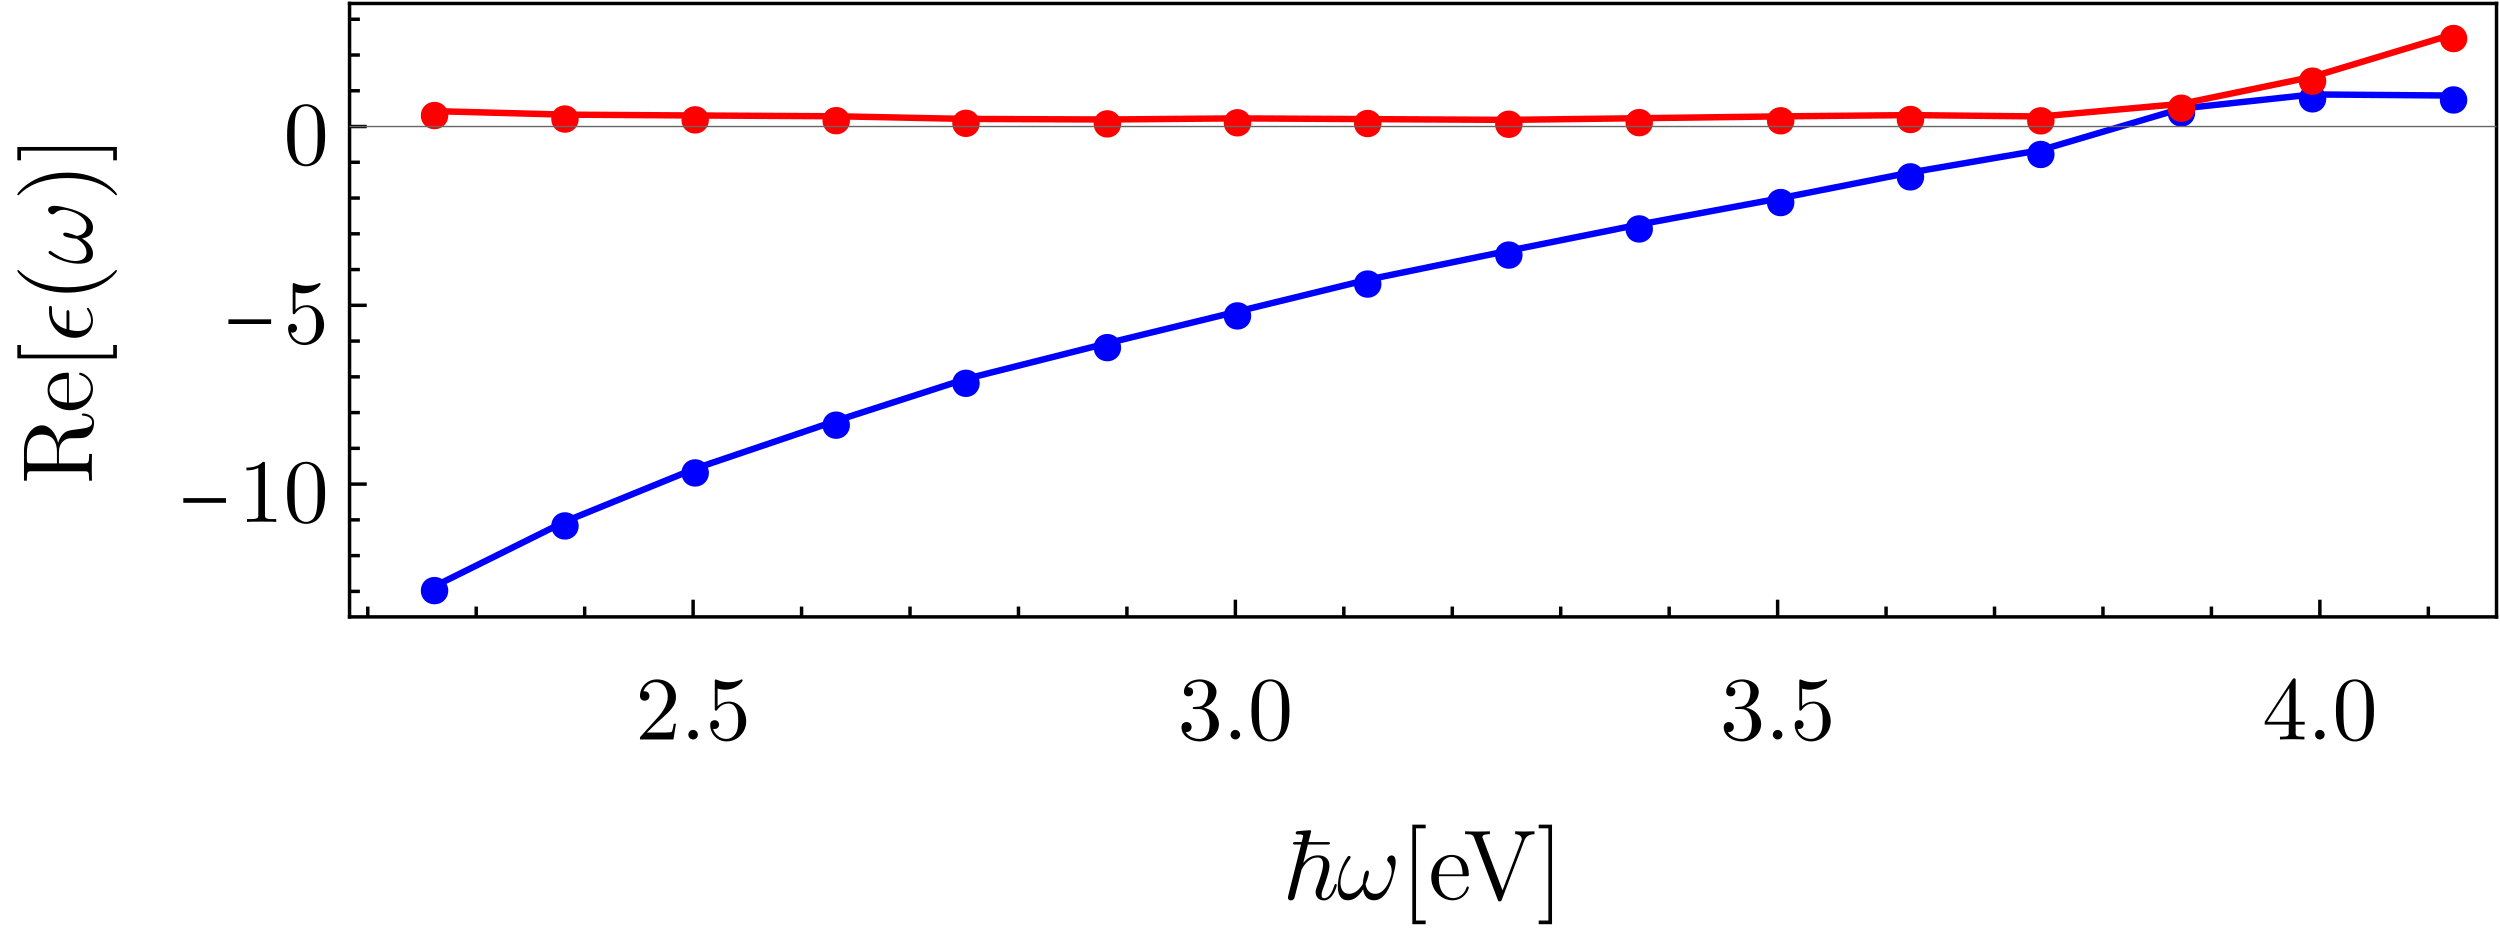 <?xml version="1.0" encoding="UTF-8"?>
<svg xmlns="http://www.w3.org/2000/svg" xmlns:xlink="http://www.w3.org/1999/xlink" width="360pt" height="136pt" viewBox="0 0 360 136" version="1.1">
<defs>
<g>
<symbol overflow="visible" id="glyph0-0">
<path style="stroke:none;" d="M 0.625 0 L 0.625 -8 L 4.375 -8 L 4.375 0 Z M 1.25 -0.625 L 3.75 -0.625 L 3.75 -7.375 L 1.25 -7.375 Z M 1.25 -0.625 "/>
</symbol>
<symbol overflow="visible" id="glyph0-1">
<path style="stroke:none;" d="M 4.98 -2.832 C 4.98 -2.551 4.926 -2.293 4.824 -2.055 C 4.719 -1.812 4.578 -1.605 4.402 -1.43 C 4.223 -1.25 4.016 -1.109 3.773 -1.012 C 3.531 -0.906 3.273 -0.855 3 -0.859 C 2.715 -0.855 2.449 -0.906 2.211 -1.008 C 1.969 -1.105 1.762 -1.242 1.586 -1.418 C 1.41 -1.594 1.273 -1.801 1.172 -2.043 C 1.07 -2.281 1.02 -2.543 1.02 -2.832 C 1.02 -3.113 1.07 -3.375 1.172 -3.617 C 1.273 -3.855 1.41 -4.066 1.586 -4.242 C 1.762 -4.418 1.969 -4.555 2.211 -4.656 C 2.449 -4.754 2.715 -4.805 3 -4.809 C 3.273 -4.805 3.531 -4.754 3.773 -4.656 C 4.016 -4.551 4.223 -4.41 4.402 -4.234 C 4.578 -4.051 4.719 -3.84 4.824 -3.605 C 4.926 -3.363 4.98 -3.105 4.98 -2.832 Z M 4.98 -2.832 "/>
</symbol>
<symbol overflow="visible" id="glyph1-0">
<path style="stroke:none;" d=""/>
</symbol>
<symbol overflow="visible" id="glyph1-1">
<path style="stroke:none;" d="M 5.836 -2.262 L 5.512 -2.262 C 5.477 -2.055 5.438 -1.836 5.395 -1.609 C 5.344 -1.379 5.289 -1.211 5.227 -1.105 C 5.188 -1.07 5.086 -1.047 4.93 -1.031 C 4.766 -1.016 4.598 -1.004 4.418 -1.004 C 4.238 -0.996 4.094 -0.996 3.992 -1 L 1.652 -1 L 3.027 -2.34 C 3.699 -2.926 4.242 -3.426 4.656 -3.832 C 5.066 -4.238 5.367 -4.617 5.559 -4.973 C 5.742 -5.32 5.836 -5.707 5.836 -6.137 C 5.82 -6.887 5.559 -7.492 5.051 -7.949 C 4.543 -8.406 3.887 -8.641 3.082 -8.656 C 2.59 -8.645 2.16 -8.527 1.797 -8.305 C 1.434 -8.074 1.152 -7.785 0.953 -7.43 C 0.754 -7.07 0.652 -6.695 0.652 -6.305 C 0.656 -6.066 0.715 -5.895 0.82 -5.793 C 0.926 -5.688 1.031 -5.625 1.145 -5.602 C 1.25 -5.578 1.316 -5.57 1.34 -5.578 C 1.461 -5.57 1.602 -5.617 1.758 -5.723 C 1.914 -5.82 2 -6 2.016 -6.266 C 2.016 -6.438 1.957 -6.594 1.84 -6.73 C 1.723 -6.859 1.551 -6.93 1.324 -6.941 C 1.273 -6.938 1.234 -6.938 1.215 -6.938 C 1.191 -6.938 1.172 -6.934 1.156 -6.93 C 1.309 -7.352 1.547 -7.68 1.863 -7.91 C 2.176 -8.137 2.523 -8.25 2.91 -8.254 C 3.305 -8.246 3.633 -8.141 3.891 -7.941 C 4.148 -7.738 4.34 -7.48 4.465 -7.16 C 4.59 -6.84 4.652 -6.496 4.656 -6.137 C 4.641 -5.605 4.5 -5.098 4.238 -4.609 C 3.973 -4.117 3.656 -3.668 3.289 -3.262 L 0.793 -0.48 C 0.723 -0.418 0.684 -0.359 0.668 -0.305 C 0.652 -0.25 0.645 -0.148 0.652 0 L 5.473 0 Z M 5.836 -2.262 "/>
</symbol>
<symbol overflow="visible" id="glyph1-2">
<path style="stroke:none;" d="M 2.496 -0.688 C 2.488 -0.879 2.418 -1.043 2.293 -1.176 C 2.16 -1.305 2 -1.371 1.809 -1.379 C 1.609 -1.371 1.445 -1.305 1.32 -1.176 C 1.188 -1.043 1.121 -0.879 1.117 -0.688 C 1.121 -0.492 1.188 -0.332 1.32 -0.203 C 1.445 -0.07 1.609 -0.004 1.809 0 C 2 -0.004 2.16 -0.07 2.293 -0.203 C 2.418 -0.332 2.488 -0.492 2.496 -0.688 Z M 2.496 -0.688 "/>
</symbol>
<symbol overflow="visible" id="glyph1-3">
<path style="stroke:none;" d="M 5.836 -2.613 C 5.828 -3.137 5.719 -3.609 5.508 -4.039 C 5.293 -4.461 5 -4.805 4.629 -5.062 C 4.258 -5.32 3.836 -5.453 3.367 -5.461 C 3.051 -5.461 2.754 -5.406 2.48 -5.297 C 2.199 -5.188 1.945 -5.02 1.719 -4.797 L 1.719 -7.332 C 1.848 -7.285 2.012 -7.25 2.211 -7.219 C 2.402 -7.184 2.605 -7.164 2.82 -7.164 C 3.352 -7.176 3.805 -7.281 4.18 -7.477 C 4.551 -7.672 4.836 -7.875 5.035 -8.09 C 5.227 -8.301 5.324 -8.441 5.328 -8.516 C 5.324 -8.551 5.316 -8.586 5.297 -8.613 C 5.273 -8.641 5.238 -8.652 5.199 -8.656 C 5.195 -8.656 5.188 -8.656 5.172 -8.652 C 5.152 -8.645 5.129 -8.633 5.098 -8.617 C 4.965 -8.551 4.746 -8.473 4.441 -8.387 C 4.137 -8.293 3.766 -8.246 3.328 -8.242 C 3.066 -8.238 2.789 -8.266 2.496 -8.32 C 2.203 -8.375 1.902 -8.469 1.598 -8.605 C 1.543 -8.621 1.504 -8.633 1.48 -8.637 C 1.453 -8.641 1.441 -8.641 1.441 -8.645 C 1.379 -8.641 1.34 -8.617 1.328 -8.566 C 1.312 -8.512 1.309 -8.434 1.312 -8.332 L 1.312 -4.484 C 1.309 -4.367 1.316 -4.281 1.336 -4.227 C 1.352 -4.168 1.402 -4.145 1.496 -4.148 C 1.535 -4.148 1.57 -4.156 1.594 -4.176 C 1.617 -4.195 1.641 -4.227 1.664 -4.266 C 1.711 -4.34 1.797 -4.445 1.93 -4.59 C 2.055 -4.73 2.234 -4.863 2.469 -4.984 C 2.695 -5.102 2.988 -5.164 3.34 -5.176 C 3.676 -5.152 3.93 -5.043 4.105 -4.844 C 4.281 -4.645 4.395 -4.477 4.445 -4.344 C 4.543 -4.102 4.609 -3.852 4.641 -3.586 C 4.672 -3.32 4.684 -3.023 4.68 -2.703 C 4.684 -2.461 4.672 -2.176 4.641 -1.848 C 4.609 -1.512 4.516 -1.203 4.367 -0.922 C 4.207 -0.664 4.012 -0.461 3.777 -0.309 C 3.539 -0.156 3.273 -0.078 2.977 -0.078 C 2.492 -0.086 2.082 -0.234 1.746 -0.52 C 1.41 -0.797 1.184 -1.137 1.066 -1.535 C 1.082 -1.527 1.105 -1.52 1.137 -1.516 C 1.168 -1.508 1.215 -1.504 1.285 -1.508 C 1.496 -1.512 1.66 -1.582 1.773 -1.711 C 1.879 -1.836 1.934 -1.98 1.938 -2.145 C 1.934 -2.309 1.879 -2.453 1.773 -2.578 C 1.66 -2.703 1.496 -2.77 1.285 -2.781 C 1.176 -2.785 1.047 -2.746 0.898 -2.66 C 0.742 -2.57 0.66 -2.379 0.652 -2.094 C 0.648 -1.707 0.742 -1.336 0.934 -0.977 C 1.121 -0.613 1.395 -0.316 1.746 -0.082 C 2.098 0.152 2.516 0.273 3.004 0.285 C 3.508 0.277 3.977 0.152 4.406 -0.098 C 4.832 -0.348 5.172 -0.691 5.434 -1.129 C 5.691 -1.562 5.828 -2.059 5.836 -2.613 Z M 5.836 -2.613 "/>
</symbol>
<symbol overflow="visible" id="glyph1-4">
<path style="stroke:none;" d="M 5.941 -2.223 C 5.934 -2.766 5.738 -3.258 5.359 -3.695 C 4.98 -4.129 4.449 -4.422 3.77 -4.574 C 4.309 -4.758 4.746 -5.055 5.078 -5.465 C 5.406 -5.875 5.578 -6.34 5.59 -6.863 C 5.566 -7.402 5.324 -7.836 4.863 -8.16 C 4.398 -8.48 3.844 -8.645 3.199 -8.656 C 2.527 -8.641 1.977 -8.473 1.555 -8.145 C 1.125 -7.812 0.906 -7.395 0.898 -6.891 C 0.898 -6.672 0.961 -6.504 1.086 -6.391 C 1.207 -6.273 1.367 -6.215 1.562 -6.215 C 1.762 -6.219 1.922 -6.281 2.043 -6.406 C 2.156 -6.523 2.215 -6.684 2.223 -6.879 C 2.199 -7.188 2.09 -7.375 1.895 -7.445 C 1.691 -7.512 1.535 -7.539 1.418 -7.527 C 1.637 -7.836 1.914 -8.051 2.258 -8.168 C 2.594 -8.285 2.891 -8.34 3.145 -8.332 C 3.43 -8.344 3.703 -8.246 3.969 -8.043 C 4.23 -7.836 4.375 -7.449 4.395 -6.879 C 4.398 -6.781 4.379 -6.582 4.336 -6.289 C 4.293 -5.992 4.191 -5.695 4.031 -5.395 C 3.828 -5.094 3.625 -4.906 3.426 -4.828 C 3.219 -4.75 3.035 -4.711 2.871 -4.719 C 2.809 -4.707 2.723 -4.699 2.613 -4.691 C 2.504 -4.68 2.422 -4.676 2.367 -4.68 C 2.312 -4.672 2.266 -4.66 2.23 -4.645 C 2.191 -4.625 2.172 -4.586 2.172 -4.523 C 2.168 -4.453 2.191 -4.41 2.246 -4.398 C 2.293 -4.383 2.375 -4.379 2.484 -4.383 L 3.055 -4.383 C 3.582 -4.371 3.973 -4.168 4.227 -3.781 C 4.477 -3.387 4.602 -2.867 4.602 -2.223 C 4.59 -1.637 4.508 -1.191 4.348 -0.879 C 4.184 -0.566 3.988 -0.352 3.766 -0.238 C 3.539 -0.121 3.328 -0.066 3.133 -0.078 C 2.832 -0.066 2.488 -0.137 2.098 -0.281 C 1.707 -0.426 1.387 -0.688 1.145 -1.066 C 1.375 -1.035 1.574 -1.082 1.742 -1.215 C 1.906 -1.34 1.996 -1.531 2.004 -1.781 C 1.996 -2.016 1.918 -2.195 1.777 -2.32 C 1.633 -2.445 1.465 -2.508 1.273 -2.508 C 1.102 -2.512 0.941 -2.457 0.793 -2.344 C 0.637 -2.23 0.555 -2.031 0.547 -1.754 C 0.562 -1.148 0.824 -0.66 1.328 -0.289 C 1.824 0.086 2.438 0.273 3.172 0.285 C 3.703 0.277 4.18 0.16 4.594 -0.07 C 5.008 -0.301 5.332 -0.605 5.574 -0.984 C 5.809 -1.359 5.934 -1.77 5.941 -2.223 Z M 5.941 -2.223 "/>
</symbol>
<symbol overflow="visible" id="glyph1-5">
<path style="stroke:none;" d="M 5.98 -4.16 C 5.984 -4.68 5.953 -5.195 5.887 -5.711 C 5.82 -6.223 5.68 -6.719 5.461 -7.203 C 5.141 -7.805 4.766 -8.203 4.336 -8.398 C 3.906 -8.586 3.543 -8.672 3.25 -8.656 C 2.844 -8.664 2.434 -8.559 2.023 -8.336 C 1.609 -8.109 1.266 -7.703 0.988 -7.113 C 0.781 -6.66 0.648 -6.184 0.59 -5.688 C 0.527 -5.188 0.5 -4.68 0.508 -4.16 C 0.496 -3.664 0.527 -3.141 0.602 -2.598 C 0.668 -2.051 0.832 -1.527 1.094 -1.027 C 1.383 -0.508 1.73 -0.16 2.133 0.023 C 2.535 0.207 2.902 0.293 3.238 0.285 C 3.602 0.297 3.992 0.203 4.414 -0.004 C 4.832 -0.211 5.195 -0.617 5.5 -1.223 C 5.699 -1.672 5.832 -2.145 5.895 -2.641 C 5.957 -3.137 5.984 -3.645 5.98 -4.16 Z M 4.902 -4.316 C 4.902 -3.828 4.895 -3.359 4.883 -2.914 C 4.867 -2.465 4.828 -2.035 4.758 -1.625 C 4.645 -1.012 4.438 -0.586 4.145 -0.348 C 3.844 -0.105 3.543 0.008 3.238 0 C 2.965 0.012 2.68 -0.094 2.379 -0.316 C 2.078 -0.543 1.859 -0.961 1.727 -1.574 C 1.656 -1.977 1.613 -2.434 1.602 -2.949 C 1.586 -3.457 1.582 -3.914 1.586 -4.316 C 1.582 -4.734 1.586 -5.148 1.598 -5.559 C 1.605 -5.969 1.637 -6.352 1.688 -6.707 C 1.777 -7.211 1.922 -7.582 2.125 -7.824 C 2.324 -8.059 2.531 -8.215 2.746 -8.285 C 2.953 -8.352 3.117 -8.379 3.238 -8.371 C 3.383 -8.375 3.559 -8.34 3.77 -8.262 C 3.973 -8.184 4.172 -8.035 4.359 -7.816 C 4.543 -7.598 4.68 -7.273 4.773 -6.852 C 4.832 -6.477 4.867 -6.066 4.883 -5.617 C 4.895 -5.168 4.902 -4.734 4.902 -4.316 Z M 4.902 -4.316 "/>
</symbol>
<symbol overflow="visible" id="glyph1-6">
<path style="stroke:none;" d="M 6.121 -2.145 L 6.121 -2.547 L 4.82 -2.547 L 4.82 -8.461 C 4.824 -8.586 4.816 -8.672 4.797 -8.727 C 4.773 -8.773 4.711 -8.801 4.613 -8.801 C 4.555 -8.801 4.512 -8.793 4.48 -8.781 C 4.445 -8.762 4.402 -8.715 4.355 -8.645 L 0.363 -2.547 L 0.363 -2.145 L 3.824 -2.145 L 3.824 -1.016 C 3.84 -0.781 3.793 -0.621 3.688 -0.531 C 3.578 -0.441 3.297 -0.398 2.836 -0.402 L 2.562 -0.402 L 2.562 0 C 2.828 -0.016 3.121 -0.023 3.434 -0.031 C 3.742 -0.031 4.035 -0.035 4.316 -0.039 C 4.594 -0.035 4.891 -0.031 5.203 -0.031 C 5.516 -0.023 5.809 -0.016 6.082 0 L 6.082 -0.402 L 5.809 -0.402 C 5.344 -0.398 5.059 -0.441 4.953 -0.531 C 4.844 -0.621 4.801 -0.781 4.82 -1.016 L 4.82 -2.145 Z M 3.902 -2.547 L 0.73 -2.547 L 3.902 -7.395 Z M 3.902 -2.547 "/>
</symbol>
<symbol overflow="visible" id="glyph1-7">
<path style="stroke:none;" d="M 5.445 0 L 5.445 -0.402 L 5.031 -0.402 C 4.645 -0.398 4.367 -0.418 4.195 -0.457 C 4.023 -0.496 3.914 -0.559 3.875 -0.652 C 3.828 -0.738 3.812 -0.863 3.82 -1.027 L 3.82 -8.32 C 3.828 -8.469 3.816 -8.562 3.785 -8.605 C 3.754 -8.641 3.664 -8.656 3.523 -8.656 C 3.242 -8.383 2.949 -8.188 2.645 -8.07 C 2.332 -7.949 2.043 -7.879 1.777 -7.855 C 1.504 -7.828 1.297 -7.816 1.156 -7.824 L 1.156 -7.422 C 1.297 -7.414 1.531 -7.43 1.852 -7.465 C 2.172 -7.5 2.508 -7.598 2.859 -7.762 L 2.859 -1.027 C 2.867 -0.867 2.848 -0.746 2.805 -0.656 C 2.762 -0.562 2.656 -0.496 2.484 -0.461 C 2.312 -0.418 2.035 -0.398 1.652 -0.402 L 1.234 -0.402 L 1.234 0 C 1.395 -0.012 1.605 -0.02 1.867 -0.027 C 2.129 -0.031 2.395 -0.035 2.664 -0.035 C 2.934 -0.035 3.16 -0.035 3.34 -0.039 C 3.52 -0.035 3.742 -0.035 4.016 -0.035 C 4.281 -0.035 4.547 -0.031 4.812 -0.027 C 5.07 -0.02 5.281 -0.012 5.445 0 Z M 5.445 0 "/>
</symbol>
<symbol overflow="visible" id="glyph2-0">
<path style="stroke:none;" d="M 0.75 0 L 0.75 -9.598 L 5.25 -9.598 L 5.25 0 Z M 1.5 -0.75 L 4.5 -0.75 L 4.5 -8.848 L 1.5 -8.848 Z M 1.5 -0.75 "/>
</symbol>
<symbol overflow="visible" id="glyph2-1">
<path style="stroke:none;" d="M 6.938 -2.75 L 0.789 -2.75 L 0.789 -3.422 L 6.938 -3.422 Z M 6.938 -2.75 "/>
</symbol>
</g>
<clipPath id="clip1">
  <path d="M 58 0.48 L 358 0.48 L 358 22 L 58 22 Z M 58 0.48 "/>
</clipPath>
</defs>
<g id="surface31">
<path style="fill:none;stroke-width:0.927;stroke-linecap:square;stroke-linejoin:miter;stroke:rgb(0%,0%,99.998%);stroke-opacity:1;stroke-miterlimit:3.25;" d="M 353.316 13.758 L 333.008 13.598 L 314.125 15.633 L 293.879 21.609 L 275.105 24.836 L 256.418 28.535 L 236.047 32.332 L 217.273 36.098 L 196.953 40.27 L 178.195 44.855 L 159.465 49.422 L 139.102 54.562 L 120.414 60.59 L 100.109 67.469 L 81.355 75.102 L 62.574 84.418 "/>
<g clip-path="url(#clip1)" clip-rule="nonzero">
<path style="fill:none;stroke-width:0.927;stroke-linecap:square;stroke-linejoin:miter;stroke:rgb(99.998%,0%,0%);stroke-opacity:1;stroke-miterlimit:3.25;" d="M 353.316 4.918 L 333.008 11.051 L 314.125 14.949 L 293.879 16.77 L 275.105 16.574 L 256.418 16.758 L 236.047 17.023 L 217.273 17.262 L 196.953 17.152 L 178.195 17.047 L 159.465 17.207 L 139.102 17.125 L 120.414 16.742 L 100.109 16.629 L 81.355 16.508 L 62.574 16.004 "/>
</g>
<g style="fill:rgb(0%,0%,99.998%);fill-opacity:1;">
  <use xlink:href="#glyph0-1" x="350.316" y="17.226"/>
</g>
<g style="fill:rgb(0%,0%,99.998%);fill-opacity:1;">
  <use xlink:href="#glyph0-1" x="330.006" y="17.065"/>
</g>
<g style="fill:rgb(0%,0%,99.998%);fill-opacity:1;">
  <use xlink:href="#glyph0-1" x="311.126" y="19.099"/>
</g>
<g style="fill:rgb(0%,0%,99.998%);fill-opacity:1;">
  <use xlink:href="#glyph0-1" x="290.877" y="25.076"/>
</g>
<g style="fill:rgb(0%,0%,99.998%);fill-opacity:1;">
  <use xlink:href="#glyph0-1" x="272.105" y="28.301"/>
</g>
<g style="fill:rgb(0%,0%,99.998%);fill-opacity:1;">
  <use xlink:href="#glyph0-1" x="253.418" y="32.003"/>
</g>
<g style="fill:rgb(0%,0%,99.998%);fill-opacity:1;">
  <use xlink:href="#glyph0-1" x="233.048" y="35.799"/>
</g>
<g style="fill:rgb(0%,0%,99.998%);fill-opacity:1;">
  <use xlink:href="#glyph0-1" x="214.273" y="39.564"/>
</g>
<g style="fill:rgb(0%,0%,99.998%);fill-opacity:1;">
  <use xlink:href="#glyph0-1" x="193.952" y="43.737"/>
</g>
<g style="fill:rgb(0%,0%,99.998%);fill-opacity:1;">
  <use xlink:href="#glyph0-1" x="175.196" y="48.324"/>
</g>
<g style="fill:rgb(0%,0%,99.998%);fill-opacity:1;">
  <use xlink:href="#glyph0-1" x="156.465" y="52.89"/>
</g>
<g style="fill:rgb(0%,0%,99.998%);fill-opacity:1;">
  <use xlink:href="#glyph0-1" x="136.102" y="58.029"/>
</g>
<g style="fill:rgb(0%,0%,99.998%);fill-opacity:1;">
  <use xlink:href="#glyph0-1" x="117.415" y="64.057"/>
</g>
<g style="fill:rgb(0%,0%,99.998%);fill-opacity:1;">
  <use xlink:href="#glyph0-1" x="97.108" y="70.934"/>
</g>
<g style="fill:rgb(0%,0%,99.998%);fill-opacity:1;">
  <use xlink:href="#glyph0-1" x="78.356" y="78.567"/>
</g>
<g style="fill:rgb(0%,0%,99.998%);fill-opacity:1;">
  <use xlink:href="#glyph0-1" x="59.575" y="87.883"/>
</g>
<g style="fill:rgb(99.998%,0%,0%);fill-opacity:1;">
  <use xlink:href="#glyph0-1" x="350.316" y="8.383"/>
</g>
<g style="fill:rgb(99.998%,0%,0%);fill-opacity:1;">
  <use xlink:href="#glyph0-1" x="330.006" y="14.518"/>
</g>
<g style="fill:rgb(99.998%,0%,0%);fill-opacity:1;">
  <use xlink:href="#glyph0-1" x="311.126" y="18.416"/>
</g>
<g style="fill:rgb(99.998%,0%,0%);fill-opacity:1;">
  <use xlink:href="#glyph0-1" x="290.877" y="20.235"/>
</g>
<g style="fill:rgb(99.998%,0%,0%);fill-opacity:1;">
  <use xlink:href="#glyph0-1" x="272.105" y="20.04"/>
</g>
<g style="fill:rgb(99.998%,0%,0%);fill-opacity:1;">
  <use xlink:href="#glyph0-1" x="253.418" y="20.225"/>
</g>
<g style="fill:rgb(99.998%,0%,0%);fill-opacity:1;">
  <use xlink:href="#glyph0-1" x="233.048" y="20.492"/>
</g>
<g style="fill:rgb(99.998%,0%,0%);fill-opacity:1;">
  <use xlink:href="#glyph0-1" x="214.273" y="20.727"/>
</g>
<g style="fill:rgb(99.998%,0%,0%);fill-opacity:1;">
  <use xlink:href="#glyph0-1" x="193.952" y="20.621"/>
</g>
<g style="fill:rgb(99.998%,0%,0%);fill-opacity:1;">
  <use xlink:href="#glyph0-1" x="175.196" y="20.515"/>
</g>
<g style="fill:rgb(99.998%,0%,0%);fill-opacity:1;">
  <use xlink:href="#glyph0-1" x="156.465" y="20.672"/>
</g>
<g style="fill:rgb(99.998%,0%,0%);fill-opacity:1;">
  <use xlink:href="#glyph0-1" x="136.102" y="20.592"/>
</g>
<g style="fill:rgb(99.998%,0%,0%);fill-opacity:1;">
  <use xlink:href="#glyph0-1" x="117.415" y="20.209"/>
</g>
<g style="fill:rgb(99.998%,0%,0%);fill-opacity:1;">
  <use xlink:href="#glyph0-1" x="97.108" y="20.094"/>
</g>
<g style="fill:rgb(99.998%,0%,0%);fill-opacity:1;">
  <use xlink:href="#glyph0-1" x="78.356" y="19.975"/>
</g>
<g style="fill:rgb(99.998%,0%,0%);fill-opacity:1;">
  <use xlink:href="#glyph0-1" x="59.575" y="19.471"/>
</g>
<path style="fill:none;stroke-width:0.5;stroke-linecap:square;stroke-linejoin:miter;stroke:rgb(0%,0%,0%);stroke-opacity:1;stroke-miterlimit:3.25;" d="M 359.5 88.832 L 50.336 88.832 "/>
<path style="fill:none;stroke-width:0.5;stroke-linecap:square;stroke-linejoin:miter;stroke:rgb(0%,0%,0%);stroke-opacity:1;stroke-miterlimit:3.25;" d="M 50.336 88.832 L 50.336 0.5 "/>
<path style="fill:none;stroke-width:0.5;stroke-linecap:square;stroke-linejoin:miter;stroke:rgb(0%,0%,0%);stroke-opacity:1;stroke-miterlimit:3.25;" d="M 50.336 0.5 L 359.5 0.5 "/>
<path style="fill:none;stroke-width:0.5;stroke-linecap:square;stroke-linejoin:miter;stroke:rgb(0%,0%,0%);stroke-opacity:1;stroke-miterlimit:3.25;" d="M 359.5 0.5 L 359.5 88.832 "/>
<path style="fill:none;stroke-width:0.5;stroke-linecap:butt;stroke-linejoin:miter;stroke:rgb(0%,0%,0%);stroke-opacity:1;stroke-miterlimit:3.25;" d="M 52.961 88.832 L 52.961 87.344 "/>
<path style="fill:none;stroke-width:0.5;stroke-linecap:butt;stroke-linejoin:miter;stroke:rgb(0%,0%,0%);stroke-opacity:1;stroke-miterlimit:3.25;" d="M 68.574 88.832 L 68.574 87.344 "/>
<path style="fill:none;stroke-width:0.5;stroke-linecap:butt;stroke-linejoin:miter;stroke:rgb(0%,0%,0%);stroke-opacity:1;stroke-miterlimit:3.25;" d="M 84.191 88.832 L 84.191 87.344 "/>
<path style="fill:none;stroke-width:0.5;stroke-linecap:butt;stroke-linejoin:miter;stroke:rgb(0%,0%,0%);stroke-opacity:1;stroke-miterlimit:3.25;" d="M 99.809 88.832 L 99.809 86.355 "/>
<g style="fill:rgb(0%,0%,0%);fill-opacity:1;">
  <use xlink:href="#glyph1-1" x="91.503" y="106.484"/>
  <use xlink:href="#glyph1-2" x="98.003" y="106.484"/>
  <use xlink:href="#glyph1-3" x="101.617" y="106.484"/>
</g>
<path style="fill:none;stroke-width:0.5;stroke-linecap:butt;stroke-linejoin:miter;stroke:rgb(0%,0%,0%);stroke-opacity:1;stroke-miterlimit:3.25;" d="M 115.426 88.832 L 115.426 87.344 "/>
<path style="fill:none;stroke-width:0.5;stroke-linecap:butt;stroke-linejoin:miter;stroke:rgb(0%,0%,0%);stroke-opacity:1;stroke-miterlimit:3.25;" d="M 131.043 88.832 L 131.043 87.344 "/>
<path style="fill:none;stroke-width:0.5;stroke-linecap:butt;stroke-linejoin:miter;stroke:rgb(0%,0%,0%);stroke-opacity:1;stroke-miterlimit:3.25;" d="M 146.66 88.832 L 146.66 87.344 "/>
<path style="fill:none;stroke-width:0.5;stroke-linecap:butt;stroke-linejoin:miter;stroke:rgb(0%,0%,0%);stroke-opacity:1;stroke-miterlimit:3.25;" d="M 162.277 88.832 L 162.277 87.344 "/>
<path style="fill:none;stroke-width:0.5;stroke-linecap:butt;stroke-linejoin:miter;stroke:rgb(0%,0%,0%);stroke-opacity:1;stroke-miterlimit:3.25;" d="M 177.895 88.832 L 177.895 86.355 "/>
<g style="fill:rgb(0%,0%,0%);fill-opacity:1;">
  <use xlink:href="#glyph1-4" x="169.587" y="106.484"/>
  <use xlink:href="#glyph1-2" x="176.087" y="106.484"/>
  <use xlink:href="#glyph1-5" x="179.701" y="106.484"/>
</g>
<path style="fill:none;stroke-width:0.5;stroke-linecap:butt;stroke-linejoin:miter;stroke:rgb(0%,0%,0%);stroke-opacity:1;stroke-miterlimit:3.25;" d="M 193.512 88.832 L 193.512 87.344 "/>
<path style="fill:none;stroke-width:0.5;stroke-linecap:butt;stroke-linejoin:miter;stroke:rgb(0%,0%,0%);stroke-opacity:1;stroke-miterlimit:3.25;" d="M 209.129 88.832 L 209.129 87.344 "/>
<path style="fill:none;stroke-width:0.5;stroke-linecap:butt;stroke-linejoin:miter;stroke:rgb(0%,0%,0%);stroke-opacity:1;stroke-miterlimit:3.25;" d="M 224.742 88.832 L 224.742 87.344 "/>
<path style="fill:none;stroke-width:0.5;stroke-linecap:butt;stroke-linejoin:miter;stroke:rgb(0%,0%,0%);stroke-opacity:1;stroke-miterlimit:3.25;" d="M 240.359 88.832 L 240.359 87.344 "/>
<path style="fill:none;stroke-width:0.5;stroke-linecap:butt;stroke-linejoin:miter;stroke:rgb(0%,0%,0%);stroke-opacity:1;stroke-miterlimit:3.25;" d="M 255.977 88.832 L 255.977 86.355 "/>
<g style="fill:rgb(0%,0%,0%);fill-opacity:1;">
  <use xlink:href="#glyph1-4" x="247.671" y="106.484"/>
  <use xlink:href="#glyph1-2" x="254.171" y="106.484"/>
  <use xlink:href="#glyph1-3" x="257.785" y="106.484"/>
</g>
<path style="fill:none;stroke-width:0.5;stroke-linecap:butt;stroke-linejoin:miter;stroke:rgb(0%,0%,0%);stroke-opacity:1;stroke-miterlimit:3.25;" d="M 271.594 88.832 L 271.594 87.344 "/>
<path style="fill:none;stroke-width:0.5;stroke-linecap:butt;stroke-linejoin:miter;stroke:rgb(0%,0%,0%);stroke-opacity:1;stroke-miterlimit:3.25;" d="M 287.211 88.832 L 287.211 87.344 "/>
<path style="fill:none;stroke-width:0.5;stroke-linecap:butt;stroke-linejoin:miter;stroke:rgb(0%,0%,0%);stroke-opacity:1;stroke-miterlimit:3.25;" d="M 302.828 88.832 L 302.828 87.344 "/>
<path style="fill:none;stroke-width:0.5;stroke-linecap:butt;stroke-linejoin:miter;stroke:rgb(0%,0%,0%);stroke-opacity:1;stroke-miterlimit:3.25;" d="M 318.445 88.832 L 318.445 87.344 "/>
<path style="fill:none;stroke-width:0.5;stroke-linecap:butt;stroke-linejoin:miter;stroke:rgb(0%,0%,0%);stroke-opacity:1;stroke-miterlimit:3.25;" d="M 334.062 88.832 L 334.062 86.355 "/>
<g style="fill:rgb(0%,0%,0%);fill-opacity:1;">
  <use xlink:href="#glyph1-6" x="325.755" y="106.484"/>
  <use xlink:href="#glyph1-2" x="332.255" y="106.484"/>
  <use xlink:href="#glyph1-5" x="335.869" y="106.484"/>
</g>
<path style="fill:none;stroke-width:0.5;stroke-linecap:butt;stroke-linejoin:miter;stroke:rgb(0%,0%,0%);stroke-opacity:1;stroke-miterlimit:3.25;" d="M 349.68 88.832 L 349.68 87.344 "/>
<path style="fill:none;stroke-width:0.5;stroke-linecap:butt;stroke-linejoin:miter;stroke:rgb(0%,0%,0%);stroke-opacity:1;stroke-miterlimit:3.25;" d="M 50.336 85.16 L 51.824 85.16 "/>
<path style="fill:none;stroke-width:0.5;stroke-linecap:butt;stroke-linejoin:miter;stroke:rgb(0%,0%,0%);stroke-opacity:1;stroke-miterlimit:3.25;" d="M 50.336 80.008 L 51.824 80.008 "/>
<path style="fill:none;stroke-width:0.5;stroke-linecap:butt;stroke-linejoin:miter;stroke:rgb(0%,0%,0%);stroke-opacity:1;stroke-miterlimit:3.25;" d="M 50.336 74.859 L 51.824 74.859 "/>
<path style="fill:none;stroke-width:0.5;stroke-linecap:butt;stroke-linejoin:miter;stroke:rgb(0%,0%,0%);stroke-opacity:1;stroke-miterlimit:3.25;" d="M 50.336 69.711 L 52.812 69.711 "/>
<g style="fill:rgb(0%,0%,0%);fill-opacity:1;">
  <use xlink:href="#glyph2-1" x="25.606" y="75.152"/>
</g>
<g style="fill:rgb(0%,0%,0%);fill-opacity:1;">
  <use xlink:href="#glyph1-7" x="34.335" y="75.152"/>
  <use xlink:href="#glyph1-5" x="40.835" y="75.152"/>
</g>
<path style="fill:none;stroke-width:0.5;stroke-linecap:butt;stroke-linejoin:miter;stroke:rgb(0%,0%,0%);stroke-opacity:1;stroke-miterlimit:3.25;" d="M 50.336 64.562 L 51.824 64.562 "/>
<path style="fill:none;stroke-width:0.5;stroke-linecap:butt;stroke-linejoin:miter;stroke:rgb(0%,0%,0%);stroke-opacity:1;stroke-miterlimit:3.25;" d="M 50.336 59.414 L 51.824 59.414 "/>
<path style="fill:none;stroke-width:0.5;stroke-linecap:butt;stroke-linejoin:miter;stroke:rgb(0%,0%,0%);stroke-opacity:1;stroke-miterlimit:3.25;" d="M 50.336 54.266 L 51.824 54.266 "/>
<path style="fill:none;stroke-width:0.5;stroke-linecap:butt;stroke-linejoin:miter;stroke:rgb(0%,0%,0%);stroke-opacity:1;stroke-miterlimit:3.25;" d="M 50.336 49.113 L 51.824 49.113 "/>
<path style="fill:none;stroke-width:0.5;stroke-linecap:butt;stroke-linejoin:miter;stroke:rgb(0%,0%,0%);stroke-opacity:1;stroke-miterlimit:3.25;" d="M 50.336 43.965 L 52.812 43.965 "/>
<g style="fill:rgb(0%,0%,0%);fill-opacity:1;">
  <use xlink:href="#glyph2-1" x="32.106" y="49.406"/>
</g>
<g style="fill:rgb(0%,0%,0%);fill-opacity:1;">
  <use xlink:href="#glyph1-3" x="40.835" y="49.406"/>
</g>
<path style="fill:none;stroke-width:0.5;stroke-linecap:butt;stroke-linejoin:miter;stroke:rgb(0%,0%,0%);stroke-opacity:1;stroke-miterlimit:3.25;" d="M 50.336 38.816 L 51.824 38.816 "/>
<path style="fill:none;stroke-width:0.5;stroke-linecap:butt;stroke-linejoin:miter;stroke:rgb(0%,0%,0%);stroke-opacity:1;stroke-miterlimit:3.25;" d="M 50.336 33.668 L 51.824 33.668 "/>
<path style="fill:none;stroke-width:0.5;stroke-linecap:butt;stroke-linejoin:miter;stroke:rgb(0%,0%,0%);stroke-opacity:1;stroke-miterlimit:3.25;" d="M 50.336 28.52 L 51.824 28.52 "/>
<path style="fill:none;stroke-width:0.5;stroke-linecap:butt;stroke-linejoin:miter;stroke:rgb(0%,0%,0%);stroke-opacity:1;stroke-miterlimit:3.25;" d="M 50.336 23.367 L 51.824 23.367 "/>
<path style="fill:none;stroke-width:0.5;stroke-linecap:butt;stroke-linejoin:miter;stroke:rgb(0%,0%,0%);stroke-opacity:1;stroke-miterlimit:3.25;" d="M 50.336 18.219 L 52.812 18.219 "/>
<g style="fill:rgb(0%,0%,0%);fill-opacity:1;">
  <use xlink:href="#glyph1-5" x="40.835" y="23.66"/>
</g>
<path style="fill:none;stroke-width:0.5;stroke-linecap:butt;stroke-linejoin:miter;stroke:rgb(0%,0%,0%);stroke-opacity:1;stroke-miterlimit:3.25;" d="M 50.336 13.07 L 51.824 13.07 "/>
<path style="fill:none;stroke-width:0.5;stroke-linecap:butt;stroke-linejoin:miter;stroke:rgb(0%,0%,0%);stroke-opacity:1;stroke-miterlimit:3.25;" d="M 50.336 7.922 L 51.824 7.922 "/>
<path style="fill:none;stroke-width:0.5;stroke-linecap:butt;stroke-linejoin:miter;stroke:rgb(0%,0%,0%);stroke-opacity:1;stroke-miterlimit:3.25;" d="M 50.336 2.773 L 51.824 2.773 "/>
<path style=" stroke:none;fill-rule:evenodd;fill:rgb(0%,0%,0%);fill-opacity:1;" d="M 188.332 121.613 L 191.113 121.613 C 191.355 121.613 191.516 121.613 191.516 121.441 C 191.516 121.258 191.344 121.258 191.07 121.258 L 188.418 121.258 C 188.516 120.898 188.516 120.871 188.602 120.512 C 188.676 120.254 188.805 119.75 188.805 119.723 C 188.805 119.594 188.719 119.551 188.602 119.551 C 188.332 119.551 187.199 119.664 186.855 119.695 C 186.738 119.707 186.582 119.723 186.582 119.996 C 186.582 120.152 186.727 120.152 186.926 120.152 C 187.613 120.152 187.645 120.254 187.645 120.398 C 187.645 120.496 187.512 120.969 187.441 121.258 L 186.641 121.258 C 186.352 121.258 186.195 121.258 186.195 121.441 C 186.195 121.613 186.324 121.613 186.598 121.613 L 187.355 121.613 L 185.52 128.926 C 185.465 129.145 185.465 129.172 185.465 129.258 C 185.465 129.57 185.707 129.66 185.879 129.66 C 186.152 129.66 186.352 129.457 186.41 129.273 C 186.438 129.199 186.598 128.555 186.684 128.195 L 187.012 126.922 C 187.055 126.707 187.199 126.16 187.242 125.945 C 187.312 125.715 187.414 125.27 187.426 125.227 C 187.543 124.984 188.316 123.48 189.75 123.48 C 190.379 123.48 190.523 123.996 190.523 124.469 C 190.523 125.355 189.863 127.105 189.609 127.766 C 189.523 127.996 189.449 128.195 189.449 128.469 C 189.449 129.215 189.98 129.66 190.625 129.66 C 192.004 129.66 192.504 127.535 192.504 127.449 C 192.504 127.309 192.375 127.309 192.332 127.309 C 192.188 127.309 192.188 127.352 192.117 127.566 C 191.699 129.027 191.055 129.344 190.668 129.344 C 190.395 129.344 190.309 129.172 190.309 128.871 C 190.309 128.512 190.465 128.109 190.555 127.867 C 190.797 127.234 191.441 125.516 191.441 124.711 C 191.441 123.668 190.785 123.164 189.793 123.164 C 189.348 123.164 188.488 123.266 187.672 124.254 Z M 188.332 121.613 "/>
<path style=" stroke:none;fill-rule:evenodd;fill:rgb(0%,0%,0%);fill-opacity:1;" d="M 200.633 126.059 C 200.789 125.445 200.977 124.711 200.977 124.125 C 200.977 123.781 200.902 123.48 200.719 123.293 C 200.633 123.223 200.516 123.18 200.402 123.18 C 200.246 123.18 200.09 123.25 199.957 123.379 C 199.828 123.508 199.758 123.668 199.758 123.809 C 199.758 123.922 199.801 124.039 199.887 124.125 C 200.23 124.441 200.402 124.898 200.402 125.414 C 200.402 125.602 200.375 125.801 200.332 126.004 C 200 127.336 199.199 128.711 198.035 128.711 C 197.203 128.711 196.746 128.109 196.645 127.309 C 196.82 126.906 196.961 126.477 197.062 126.059 C 197.09 125.93 197.121 125.785 197.121 125.66 C 197.121 125.488 197.062 125.355 196.891 125.355 C 196.633 125.355 196.516 125.703 196.445 126.004 C 196.332 126.434 196.262 126.863 196.246 127.277 C 195.773 128.098 195.086 128.711 194.266 128.711 C 193.406 128.711 193.031 127.996 193.031 127.09 C 193.031 126.762 193.09 126.418 193.176 126.059 C 193.391 125.199 193.879 124.383 194.438 123.609 C 194.469 123.551 194.484 123.508 194.484 123.449 C 194.484 123.379 194.453 123.309 194.383 123.266 C 194.34 123.25 194.281 123.25 194.281 123.25 C 194.195 123.25 194.109 123.293 194.051 123.363 C 193.465 124.195 193.09 125.098 192.859 126.004 C 192.719 126.574 192.648 127.148 192.648 127.664 C 192.648 128.785 193.031 129.645 194.094 129.645 C 195.012 129.645 195.746 128.969 196.289 128.055 C 196.418 128.984 196.891 129.645 197.863 129.645 C 199.344 129.645 200.203 127.793 200.633 126.059 Z M 200.633 126.059 "/>
<path style=" stroke:none;fill-rule:evenodd;fill:rgb(0%,0%,0%);fill-opacity:1;" d="M 205.297 133.086 L 205.297 132.555 L 203.906 132.555 L 203.906 119.277 L 205.297 119.277 L 205.297 118.75 L 203.375 118.75 L 203.375 133.086 Z M 205.297 133.086 "/>
<path style=" stroke:none;fill-rule:evenodd;fill:rgb(0%,0%,0%);fill-opacity:1;" d="M 211.508 127.793 C 211.508 127.707 211.438 127.652 211.352 127.652 C 211.234 127.652 211.207 127.723 211.18 127.793 C 210.809 129 209.844 129.328 209.242 129.328 C 208.641 129.328 207.195 128.926 207.195 126.445 L 207.195 126.176 L 211.164 126.176 C 211.48 126.176 211.508 126.176 211.508 125.902 C 211.508 124.453 210.734 123.105 209 123.105 C 207.363 123.105 206.102 124.582 206.102 126.359 C 206.102 128.254 207.566 129.645 209.156 129.645 C 210.863 129.645 211.508 128.098 211.508 127.793 Z M 210.621 125.902 L 207.207 125.902 C 207.32 123.652 208.582 123.395 208.984 123.395 C 210.52 123.395 210.605 125.414 210.621 125.902 Z M 210.621 125.902 "/>
<path style=" stroke:none;fill-rule:evenodd;fill:rgb(0%,0%,0%);fill-opacity:1;" d="M 220.965 120.125 L 220.965 119.707 L 219.645 119.738 C 219.258 119.738 218.539 119.738 218.184 119.707 L 218.184 120.125 C 218.914 120.141 219.129 120.539 219.129 120.828 C 219.129 120.914 219.129 120.941 219.043 121.145 L 216.363 128.211 L 213.535 120.754 C 213.465 120.598 213.465 120.539 213.465 120.539 C 213.465 120.125 214.184 120.125 214.543 120.125 L 214.543 119.707 C 214.195 119.738 213.105 119.738 212.691 119.738 C 212.289 119.738 211.316 119.738 210.973 119.707 L 210.973 120.125 C 211.859 120.125 212.09 120.125 212.305 120.699 L 215.66 129.527 C 215.73 129.73 215.762 129.801 215.961 129.801 C 216.16 129.801 216.176 129.758 216.277 129.516 L 219.473 121.129 C 219.602 120.77 219.844 120.141 220.965 120.125 Z M 220.965 120.125 "/>
<path style=" stroke:none;fill-rule:evenodd;fill:rgb(0%,0%,0%);fill-opacity:1;" d="M 223.492 133.086 L 223.492 118.75 L 221.574 118.75 L 221.574 119.277 L 222.965 119.277 L 222.965 132.555 L 221.574 132.555 L 221.574 133.086 Z M 223.492 133.086 "/>
<path style=" stroke:none;fill-rule:evenodd;fill:rgb(0%,0%,0%);fill-opacity:1;" d="M 12 59.543 C 11.914 59.543 11.785 59.543 11.785 59.699 C 11.785 59.844 11.871 59.844 12.012 59.859 C 12.875 59.93 13.262 60.344 13.262 60.805 C 13.262 61.465 12.586 61.605 11.828 61.723 L 10.75 61.867 C 10.035 61.965 9.574 62.023 9.133 62.453 C 8.973 62.613 8.59 62.984 8.371 63.773 C 8.043 62.352 7.141 61.25 6.035 61.25 C 4.645 61.25 3.453 62.867 3.453 64.934 L 3.453 69.219 L 3.871 69.219 L 3.871 68.934 C 3.871 67.902 4.012 67.859 4.543 67.859 L 12.156 67.859 C 12.688 67.859 12.832 67.902 12.832 68.934 L 12.832 69.219 L 13.246 69.219 C 13.219 68.891 13.219 67.715 13.219 67.301 C 13.219 66.883 13.219 65.695 13.246 65.363 L 12.832 65.363 L 12.832 65.652 C 12.832 66.684 12.688 66.727 12.156 66.727 L 8.488 66.727 L 8.488 65.062 C 8.488 64.504 8.645 63.973 9.047 63.586 C 9.59 63.098 9.895 63.098 10.883 63.098 C 12.012 63.098 12.387 63.098 13.004 62.469 C 13.219 62.25 13.547 61.648 13.547 60.848 C 13.547 59.73 12.301 59.543 12 59.543 Z M 6.035 62.582 C 7.281 62.582 8.199 63.258 8.199 65.121 L 8.199 66.727 L 4.445 66.727 C 4.113 66.727 3.941 66.727 3.887 66.426 C 3.871 66.297 3.871 65.863 3.871 65.578 C 3.871 64.418 3.871 62.582 6.035 62.582 Z M 6.035 62.582 "/>
<path style=" stroke:none;fill-rule:evenodd;fill:rgb(0%,0%,0%);fill-opacity:1;" d="M 11.539 53.668 C 11.453 53.668 11.398 53.738 11.398 53.824 C 11.398 53.941 11.469 53.969 11.539 54 C 12.746 54.371 13.074 55.332 13.074 55.934 C 13.074 56.535 12.672 57.984 10.191 57.984 L 9.922 57.984 L 9.922 54.012 C 9.922 53.695 9.922 53.668 9.648 53.668 C 8.199 53.668 6.852 54.441 6.852 56.176 C 6.852 57.812 8.328 59.074 10.105 59.074 C 12 59.074 13.391 57.613 13.391 56.02 C 13.391 54.312 11.844 53.668 11.539 53.668 Z M 9.648 54.559 L 9.648 57.969 C 7.398 57.855 7.141 56.594 7.141 56.191 C 7.141 54.656 9.16 54.57 9.648 54.559 Z M 9.648 54.559 "/>
<path style=" stroke:none;fill-rule:evenodd;fill:rgb(0%,0%,0%);fill-opacity:1;" d="M 16.832 49.68 L 16.301 49.68 L 16.301 51.07 L 3.023 51.07 L 3.023 49.68 L 2.496 49.68 L 2.496 51.602 L 16.832 51.602 Z M 16.832 49.68 "/>
<path style=" stroke:none;fill-rule:evenodd;fill:rgb(0%,0%,0%);fill-opacity:1;" d="M 12.672 44.332 C 12.586 44.332 12.5 44.371 12.5 44.457 C 12.5 44.5 12.516 44.531 12.574 44.602 C 12.934 45.145 13.105 45.676 13.105 46.105 C 13.105 46.867 12.602 47.668 11.211 47.668 C 10.938 47.668 10.566 47.641 9.992 47.512 L 9.992 45.133 C 9.992 44.918 9.992 44.672 9.762 44.672 C 9.574 44.672 9.574 44.816 9.574 45.074 L 9.574 47.398 C 8.273 47.039 7.484 46.195 7.484 44.918 L 7.484 44.5 C 7.484 44.258 7.484 44.043 7.254 44.043 C 7.066 44.043 7.066 44.199 7.066 44.457 L 7.066 44.945 C 7.066 46.711 8.473 48.645 10.723 48.645 C 12.316 48.645 13.391 47.57 13.391 46.152 C 13.391 45.23 12.816 44.332 12.672 44.332 Z M 12.672 44.332 "/>
<path style=" stroke:none;fill-rule:evenodd;fill:rgb(0%,0%,0%);fill-opacity:1;" d="M 16.73 38.887 C 16.688 38.887 16.66 38.887 16.414 39.129 C 14.969 40.562 12.602 41.367 9.676 41.367 C 6.895 41.367 4.5 40.691 2.809 39.027 C 2.68 38.887 2.652 38.887 2.609 38.887 C 2.523 38.887 2.496 38.957 2.496 39.016 C 2.496 39.199 3.527 40.375 4.934 41.078 C 6.379 41.809 7.914 42.141 9.676 42.141 C 10.953 42.141 12.66 41.941 14.195 41.195 C 15.914 40.348 16.844 39.172 16.844 39.016 C 16.844 38.957 16.816 38.887 16.73 38.887 Z M 16.73 38.887 "/>
<path style=" stroke:none;fill-rule:evenodd;fill:rgb(0%,0%,0%);fill-opacity:1;" d="M 9.805 29.988 C 9.191 29.828 8.457 29.641 7.871 29.641 C 7.527 29.641 7.227 29.715 7.039 29.902 C 6.969 29.988 6.926 30.102 6.926 30.215 C 6.926 30.375 6.996 30.531 7.125 30.66 C 7.254 30.789 7.414 30.859 7.555 30.859 C 7.668 30.859 7.785 30.816 7.871 30.734 C 8.188 30.387 8.645 30.215 9.16 30.215 C 9.348 30.215 9.547 30.246 9.75 30.289 C 11.082 30.617 12.457 31.422 12.457 32.582 C 12.457 33.414 11.855 33.871 11.055 33.973 C 10.652 33.801 10.223 33.66 9.805 33.559 C 9.676 33.527 9.531 33.5 9.406 33.5 C 9.234 33.5 9.105 33.559 9.105 33.73 C 9.105 33.988 9.449 34.102 9.75 34.176 C 10.18 34.289 10.609 34.359 11.023 34.375 C 11.844 34.848 12.457 35.535 12.457 36.352 C 12.457 37.215 11.742 37.586 10.836 37.586 C 10.508 37.586 10.164 37.527 9.805 37.441 C 8.945 37.227 8.129 36.742 7.355 36.18 C 7.297 36.152 7.254 36.137 7.195 36.137 C 7.125 36.137 7.055 36.168 7.012 36.238 C 6.996 36.281 6.996 36.336 6.996 36.336 C 6.996 36.422 7.039 36.512 7.109 36.566 C 7.941 37.156 8.844 37.527 9.75 37.758 C 10.32 37.902 10.895 37.973 11.41 37.973 C 12.531 37.973 13.391 37.586 13.391 36.523 C 13.391 35.605 12.715 34.875 11.801 34.332 C 12.73 34.203 13.391 33.73 13.391 32.754 C 13.391 31.277 11.539 30.418 9.805 29.988 Z M 9.805 29.988 "/>
<path style=" stroke:none;fill-rule:evenodd;fill:rgb(0%,0%,0%);fill-opacity:1;" d="M 9.676 24.863 C 8.59 24.863 6.809 25.008 5.145 25.809 C 3.426 26.652 2.496 27.828 2.496 27.988 C 2.496 28.047 2.523 28.117 2.609 28.117 C 2.652 28.117 2.68 28.117 2.926 27.871 C 4.375 26.441 6.738 25.637 9.664 25.637 C 12.445 25.637 14.84 26.312 16.531 27.973 C 16.66 28.117 16.688 28.117 16.73 28.117 C 16.816 28.117 16.844 28.047 16.844 27.988 C 16.844 27.801 15.812 26.625 14.406 25.922 C 12.945 25.191 11.398 24.863 9.676 24.863 Z M 9.676 24.863 "/>
<path style=" stroke:none;fill-rule:evenodd;fill:rgb(0%,0%,0%);fill-opacity:1;" d="M 16.832 21.164 L 2.496 21.164 L 2.496 23.086 L 3.023 23.086 L 3.023 21.695 L 16.301 21.695 L 16.301 23.086 L 16.832 23.086 Z M 16.832 21.164 "/>
<path style="fill:none;stroke-width:0.2;stroke-linecap:butt;stroke-linejoin:miter;stroke:rgb(39.999%,39.999%,39.999%);stroke-opacity:1;stroke-miterlimit:3.25;" d="M 50.336 18.219 L 359.5 18.219 "/>
</g>
</svg>
